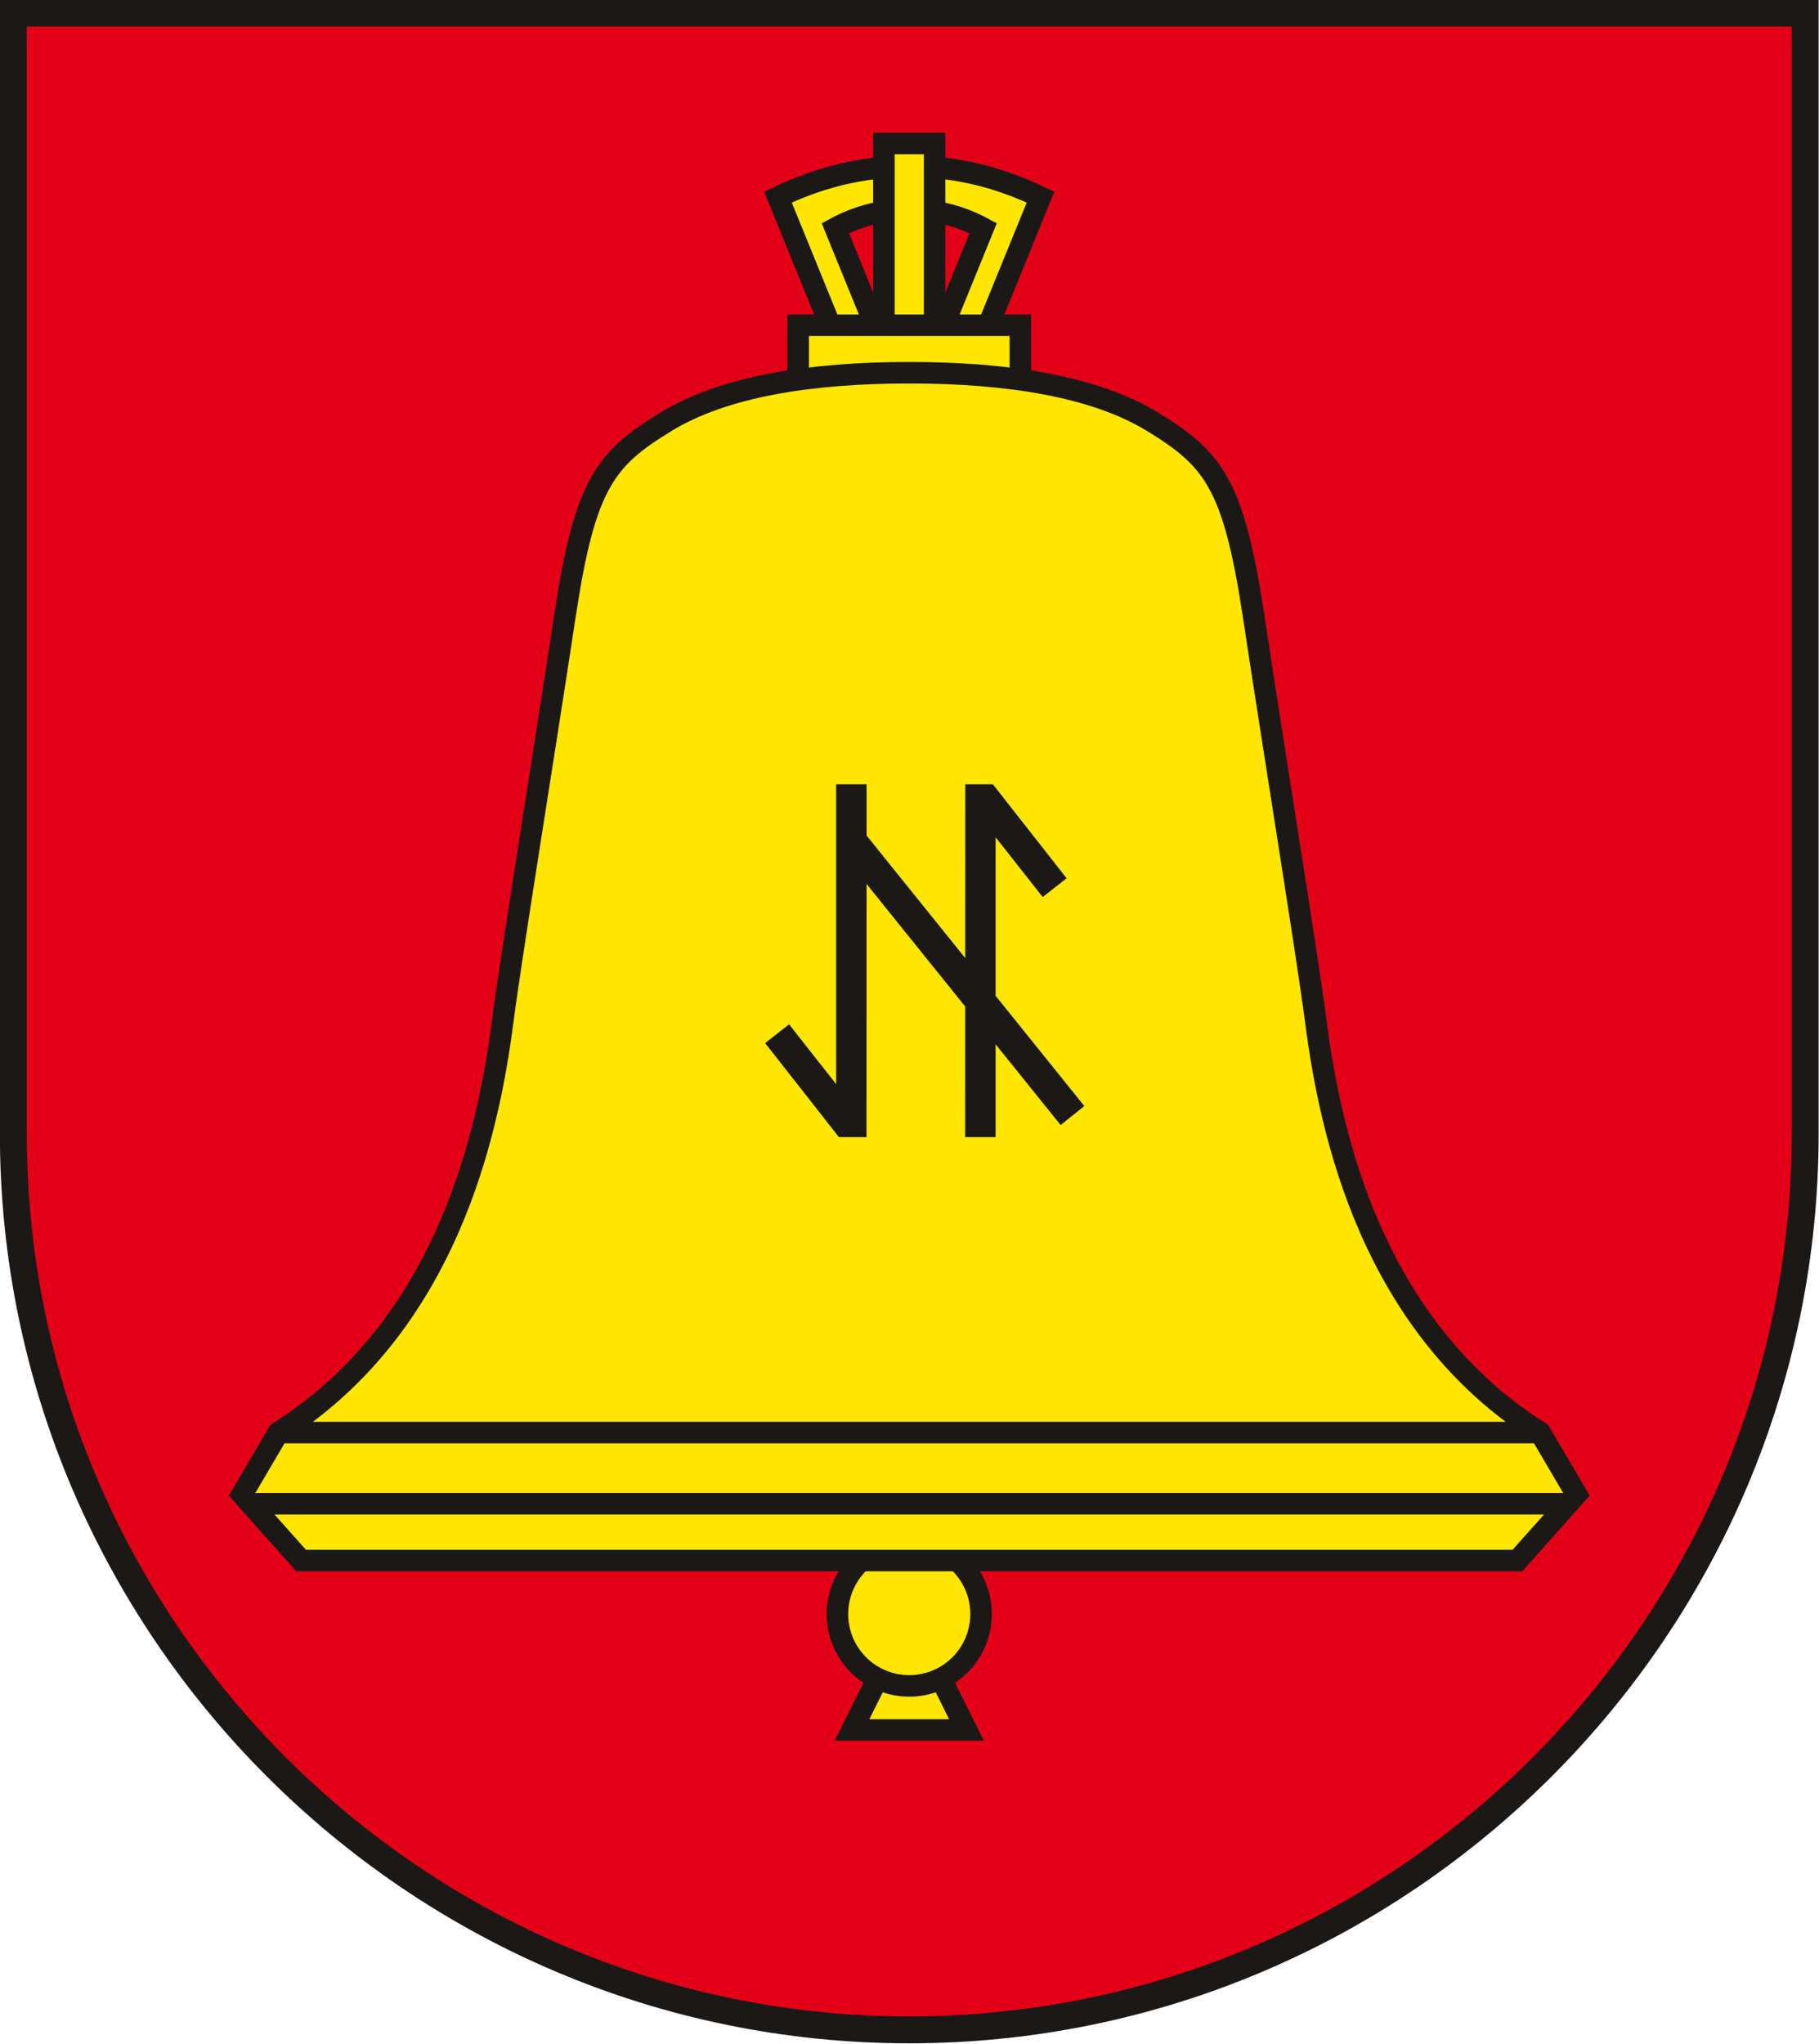 <?xml version="1.0" encoding="UTF-8" standalone="no"?>
<svg
   xmlns:dc="http://purl.org/dc/elements/1.1/"
   xmlns:cc="http://creativecommons.org/ns#"
   xmlns:rdf="http://www.w3.org/1999/02/22-rdf-syntax-ns#"
   xmlns:svg="http://www.w3.org/2000/svg"
   xmlns="http://www.w3.org/2000/svg"
   xmlns:sodipodi="http://sodipodi.sourceforge.net/DTD/sodipodi-0.dtd"
   xmlns:inkscape="http://www.inkscape.org/namespaces/inkscape"
   version="1.1"
   width="644"
   height="723.31"
   id="svg79"
   viewBox="0 0 644 723.31"
   sodipodi:docname="DE-NI 03 Klein Himstedt COA.svg"
   inkscape:version="0.92.3 (2405546, 2018-03-11)">
  <defs
     id="defs83" />
  <sodipodi:namedview
     pagecolor="#ffffff"
     bordercolor="#666666"
     borderopacity="1"
     objecttolerance="10"
     gridtolerance="10"
     guidetolerance="10"
     inkscape:pageopacity="0"
     inkscape:pageshadow="2"
     inkscape:window-width="1600"
     inkscape:window-height="850"
     id="namedview81"
     showgrid="false"
     inkscape:zoom="0.79286959"
     inkscape:cx="124.24706"
     inkscape:cy="330.12473"
     inkscape:window-x="-8"
     inkscape:window-y="-8"
     inkscape:window-maximized="1"
     inkscape:current-layer="svg79" />
  <g
     id="Layer1000"
     transform="matrix(2.238,0,0,2.238,-293.766,-792.786)">
    <path
       d="m 416.835,533.48 c 0,78.063 -63.669,141.732 -141.732,141.732 -78.063,0 -141.732,-63.669 -141.732,-141.732 V 356.315 h 283.464 z"
       style="fill:#e30016;fill-rule:evenodd"
       id="path51"
       inkscape:connector-curvature="0" />
    <g
       id="Layer1001">
      <g
         id="Layer1002">
        <path
           d="m 284.15,627.789 -9.049,-18.213 -9.048,18.213 z"
           style="fill:#ffe600;fill-rule:evenodd;stroke:#1b1918;stroke-width:3.402;stroke-linecap:butt;stroke-linejoin:miter;stroke-dasharray:none"
           id="path53"
           inkscape:connector-curvature="0" />
        <path
           d="m 275.103,598.105 a 11.359,11.359 0 0 1 11.359,11.36 11.359,11.359 0 1 1 -11.359,-11.36 z"
           style="fill:#ffe600;fill-rule:evenodd;stroke:#1b1918;stroke-width:3.402;stroke-linecap:butt;stroke-linejoin:miter;stroke-dasharray:none"
           id="path55"
           inkscape:connector-curvature="0" />
      </g>
      <g
         id="Layer1003">
        <path
           d="m 275.102,380.551 c -7.709,0 -14.457,1.843 -20.769,4.86 l 12.136,29.772 6.455,-1.518 -9.516,-23.344 c 3.486,-1.879 7.267,-2.907 11.694,-2.945 z"
           style="fill:#ffe600;fill-rule:evenodd;stroke:#1b1918;stroke-width:3.402;stroke-linecap:butt;stroke-linejoin:miter;stroke-dasharray:none"
           id="path58"
           inkscape:connector-curvature="0" />
        <path
           d="m 275.102,380.551 c 7.708,0 14.457,1.843 20.769,4.86 l -12.136,29.772 -6.455,-1.518 9.516,-23.344 c -3.486,-1.879 -7.267,-2.907 -11.694,-2.945 z"
           style="fill:#ffe600;fill-rule:evenodd;stroke:#1b1918;stroke-width:3.402;stroke-linecap:butt;stroke-linejoin:miter;stroke-dasharray:none"
           id="path60"
           inkscape:connector-curvature="0" />
        <path
           d="m 271.091,376.927 v 33.611 h 8.022 v -33.611 z"
           style="fill:#ffe600;fill-rule:evenodd;stroke:#1b1918;stroke-width:3.402;stroke-linecap:butt;stroke-linejoin:miter;stroke-dasharray:none"
           id="path62"
           inkscape:connector-curvature="0" />
        <path
           d="m 257.528,405.668 v 20.478 h 35.15 v -20.478 z"
           style="fill:#ffe600;fill-rule:evenodd;stroke:#1b1918;stroke-width:3.402;stroke-linecap:butt;stroke-linejoin:miter;stroke-dasharray:none"
           id="path64"
           inkscape:connector-curvature="0" />
      </g>
      <path
         d="m 371.301,601.002 9.346,-10.47 -5.736,-9.769 c -26.762,-16.882 -33.218,-47.5 -35.492,-64.998 -1.368,-10.526 -6.248,-40.413 -9.912,-64.541 -3.135,-20.638 -6.437,-24.483 -15.892,-30.278 -9.158,-5.613 -22.962,-7.77 -38.512,-7.77 -15.551,0 -29.355,2.157 -38.512,7.77 -9.455,5.795 -12.757,9.64 -15.892,30.278 -3.665,24.128 -8.544,54.015 -9.912,64.541 -2.275,17.499 -8.73,48.117 -35.492,64.998 l -5.736,9.769 9.346,10.47 z"
         style="fill:#ffe600;fill-rule:evenodd;stroke:#1b1918;stroke-width:3.402;stroke-linecap:butt;stroke-linejoin:miter;stroke-dasharray:none"
         id="path67"
         inkscape:connector-curvature="0" />
      <path
         d="M 176.051,580.762 H 374.153"
         style="fill:none;stroke:#1b1918;stroke-width:3.402;stroke-linecap:butt;stroke-linejoin:miter;stroke-dasharray:none"
         id="path69"
         inkscape:connector-curvature="0" />
      <path
         d="M 171.721,592.016 H 378.484"
         style="fill:none;stroke:#1b1918;stroke-width:3.402;stroke-linecap:butt;stroke-linejoin:miter;stroke-dasharray:none"
         id="path71"
         inkscape:connector-curvature="0" />
    </g>
    <path
       d="m 283.943,534.047 0.007,-20.656 -15.598,-19.369 -0.013,40.025 h -4.364 l -11.669,-14.865 3.784,-2.974 7.448,9.46 v -47.42 h 4.819 l -0.002,8.113 15.598,19.369 0.009,-27.482 h 4.364 l 11.669,14.865 -3.784,2.974 -7.448,-9.46 v 25.076 l 14.033,17.426 -3.746,3.012 -10.287,-12.774 v 14.68 z"
       style="fill:#1b1918;fill-rule:evenodd"
       id="path74"
       inkscape:connector-curvature="0" />
    <path
       d="m 416.835,533.48 c 0,78.063 -63.669,141.732 -141.732,141.732 -78.063,0 -141.732,-63.669 -141.732,-141.732 V 356.315 h 283.464 z"
       style="fill:none;stroke:#1b1918;stroke-width:4.252;stroke-linecap:butt;stroke-linejoin:miter;stroke-dasharray:none"
       id="path76"
       inkscape:connector-curvature="0" />
  </g>
</svg>

